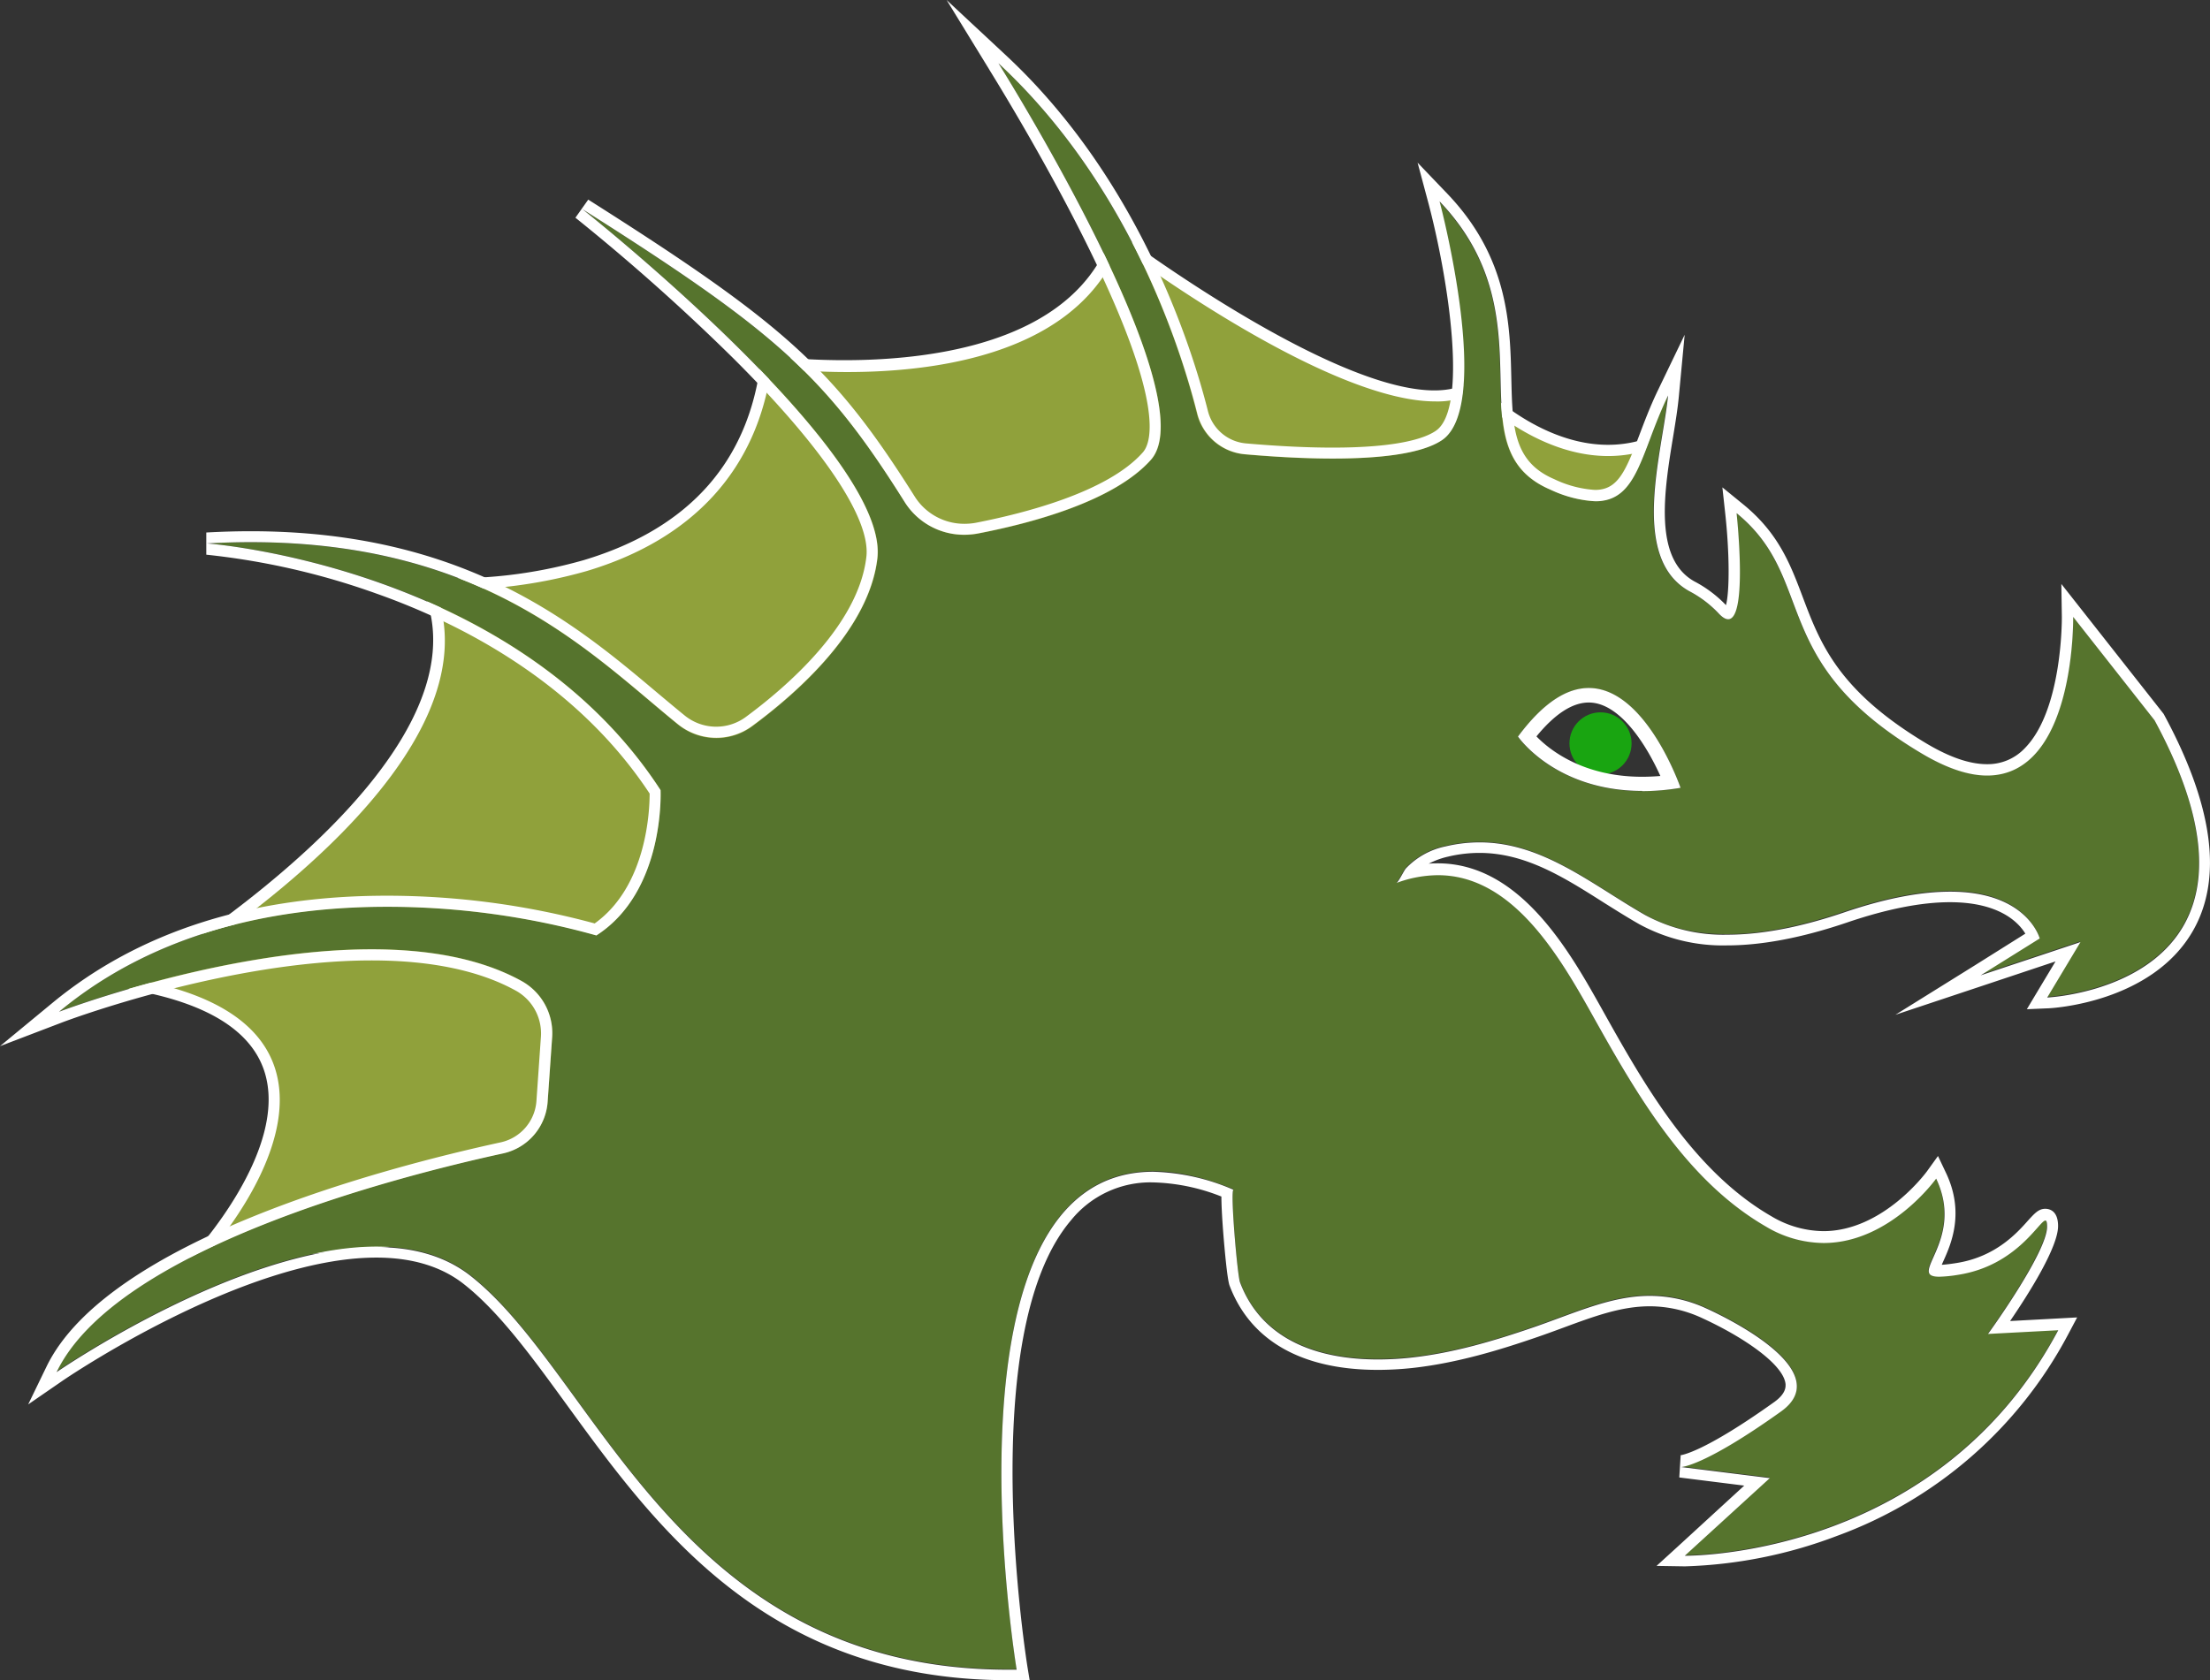 <svg xmlns="http://www.w3.org/2000/svg" viewBox="0 0 398.43 303.03"><rect x="0" y="0" width="398.43" height="303.03" fill="#333333" stroke="none"/><title>Green-Dragon_1</title><g id="b989ea56-f98a-42e1-af3a-7babfa6c994b" data-name="Layer 2"><g id="a7941d8f-9765-4b53-9f8a-a60c8b145a12" data-name="Layer 1"><circle cx="288.55" cy="134.06" r="5.6" style="fill:#19a511"/><path d="M35.53,226.91s37.77-40.44-11.11-49.32c0,0,68-39.56,52.43-72.44,0,0,56,4.89,61.33-40,0,0,52.44,7.56,63.11-22.22,0,0,48.88,36.89,64.43,26.67,0,0,15.11,16.44,32,10.22l-8.44,33.77L101.74,221.14Z" style="fill:#90a13b"/><path d="M33,228.14l1.77-1.91c.18-.19,17.54-19,12.86-33.13-2.41-7.25-10.28-12.14-23.41-14.53l-2.67-.49,2.34-1.36c.67-.39,67-39.46,52-71.14L75.21,104l1.73.15A85.3,85.3,0,0,0,105.28,101c19-5.71,29.75-17.81,31.91-36l.12-1,1,.14c.52.08,51.76,7.1,62-21.56l.46-1.28,1.09.81c.48.37,48.49,36.35,63.28,26.63l.71-.47.58.63c.15.16,14.86,15.88,30.91,10l1.78-.65-9,36-.37.21L102.05,222.11l-.22,0Zm-5.87-51c12.38,2.7,19.91,7.86,22.4,15.37,4.18,12.65-7.2,27.92-11.64,33.22l63.52-5.54,187-107.22,7.9-31.61c-14.74,4.17-27.88-7.66-30.75-10.47a14.1,14.1,0,0,1-6.8,1.5c-18.28,0-50.59-23.1-57-27.84-11,26.87-55.22,22.67-62.71,21.76-2.51,18.23-14,30.9-33.24,36.66a87.53,87.53,0,0,1-27.38,3.31C90.32,136.17,38.84,169.92,27.15,177.11Z" style="fill:#fff"/><path d="M388.39,129.8l-14.67-18.64s.65,41.33-27.34,24.65S327.71,104.48,313,92.49c0,0,2.69,24.65-3.32,18a20,20,0,0,0-5.24-3.94c-10.77-6.05-4.75-25-3.79-35.27-6.3,13.1-5.33,23.73-21.2,17-17.75-7.54.42-30.62-20-51.95.39,1.48,9.55,37,.42,43.08-6.58,4.38-25.15,3.44-35.49,2.53a9.74,9.74,0,0,1-8.61-7.34C212.6,61.79,203.15,32.91,180,11.4c1,1.62,37.6,60.13,27.52,71.54-6.66,7.49-21.54,11.43-31.17,13.29a12.73,12.73,0,0,1-13.16-5.57C148.87,67.85,140,59.86,105,37.72c3.21,2.53,55.38,44.46,53.21,63C156.7,113.46,144,124.81,135.63,131a10.93,10.93,0,0,1-13.42-.34C105.63,117.16,85.3,95.36,37.31,98c0,0,55.53,4,81.77,44.46,0,0,.89,18.2-11.57,26.21,0,0-58.22-18.22-96.88,13.76,0,0,55.19-21.07,83.36-5.56a10.74,10.74,0,0,1,5.56,10.18l-.81,11.62a10.26,10.26,0,0,1-8,9.3c-19.27,4.2-69.79,17.15-80.55,39.37,0,0,51.57-35.56,74.67-17.34s37.55,71.88,98.43,71c0,0-18.22-109.86,39.09-86.55-.63,0,.7,15.43,1.17,16.68,4.83,12.77,18.8,14.91,30.94,13.58,7.6-.84,14.93-3,22.14-5.51,11.07-3.84,19.61-8.54,31.12-3.29,5.07,2.32,23.13,11.52,13.32,18.54-14,10-18,10-18,10l16,2-15.33,14s45.32.65,67.33-40.67l-12.66.67S369,225.8,369,221.13s-3.34,6.68-16,8.67,2-4.65-4-17.34c0,0-13.31,18.67-30.65,8.67-14.42-8.32-23.3-23.81-31.18-37.9-7.1-12.71-17.4-30.66-35.47-24.08.37-.14,1.37-2.23,1.7-2.61a13.65,13.65,0,0,1,7.2-4c14.41-3.39,24.58,5.88,35.92,12.37,10.68,6.11,24.92,3.23,35.83-.48,31.33-10.65,35.32,4.68,35.32,4.68l-10.65,6.65,18-6-6,10S414.37,177.81,388.39,129.8Zm-114.72,3.07c17.81-24.11,29.31,9.2,29.31,9.2C282.31,145.51,273.67,132.87,273.67,132.87Z" style="fill:#56742d"/><path d="M180,11.4c23.16,21.51,32.61,50.39,35.85,63.18a9.74,9.74,0,0,0,8.61,7.34c4.33.38,10.09.77,15.81.77,8,0,15.85-.75,19.68-3.3,9.13-6.11,0-41.6-.42-43.08,20.39,21.33,2.22,44.41,20,52a21.56,21.56,0,0,0,8.1,2.09c7.69,0,8.14-8.78,13.1-19.08-1,10.23-7,29.22,3.79,35.27a20,20,0,0,1,5.24,3.94c.72.79,1.31,1.14,1.8,1.14,3.61,0,1.52-19.13,1.52-19.13,14.67,12,5.35,26.66,33.34,43.32,4.7,2.8,8.59,4,11.82,4,16,0,15.52-28.61,15.52-28.61l14.67,18.64c26,48-19.35,50-19.35,50l6-10-18,6,10.65-6.65s-2.2-8.44-16.14-8.44c-4.84,0-11.1,1-19.18,3.76-6.33,2.15-13.78,4-21,4A29.62,29.62,0,0,1,296.56,165c-9.67-5.54-18.49-13.09-29.82-13.09a26.45,26.45,0,0,0-6.1.72,13.65,13.65,0,0,0-7.2,4c-.33.38-1.33,2.47-1.7,2.61a21.77,21.77,0,0,1,7.49-1.41c13.54,0,21.93,14.65,28,25.49,7.88,14.09,16.76,29.58,31.18,37.9a20.53,20.53,0,0,0,10.36,2.94c12,0,20.29-11.61,20.29-11.61,5.3,11.19-5.49,17.69.58,17.69a24.28,24.28,0,0,0,3.42-.35c10.54-1.66,14.62-9.78,15.69-9.78.22,0,.31.33.31,1.11,0,4.67-10.65,19.34-10.65,19.34l12.66-.67c-21.33,40.06-64.58,40.67-67.2,40.67h-.13l15.33-14-16-2s4,0,18-10c9.81-7-8.25-16.22-13.32-18.54a24.37,24.37,0,0,0-10.29-2.33c-6.93,0-13.29,3-20.83,5.62-7.21,2.48-14.54,4.67-22.14,5.51a55.42,55.42,0,0,1-6.07.34c-10.41,0-20.83-3.24-24.87-13.92-.47-1.25-1.8-16.68-1.17-16.68a38.76,38.76,0,0,0-14.49-3.25c-39.49,0-24.6,89.8-24.6,89.8h-1.49c-59.62,0-74-52.93-96.94-71-4.71-3.72-10.61-5.2-17-5.2-25,0-57.66,22.54-57.66,22.54C20.94,225.15,71.46,212.2,90.73,208a10.26,10.26,0,0,0,8-9.3l.81-11.62A10.74,10.74,0,0,0,94,176.9c-7.58-4.17-17.11-5.7-27-5.7-26.87,0-56.36,11.26-56.36,11.26,18.07-15,40.41-18.93,59.09-18.93a140,140,0,0,1,37.79,5.17c12.46-8,11.57-26.21,11.57-26.21C92.84,102.05,37.31,98,37.31,98q4.06-.23,7.88-.23c42.4,0,61.38,20.12,77,32.81a11,11,0,0,0,6.94,2.47,10.84,10.84,0,0,0,6.48-2.13c8.33-6.14,21.07-17.49,22.56-30.23,2.17-18.54-50-60.47-53.21-63,35,22.14,43.89,30.13,58.2,52.94a12.61,12.61,0,0,0,10.71,5.8,13.63,13.63,0,0,0,2.45-.23c9.63-1.86,24.51-5.8,31.17-13.29C217.59,71.53,181,13,180,11.4M296.06,142.67a41.34,41.34,0,0,0,6.92-.6s-6.2-18-16.55-18c-3.74,0-8,2.35-12.76,8.76,0,0,6.69,9.8,22.39,9.8M170.66,0l7.63,12.44.12.21c2.47,4,11.08,18.15,18.24,32.84,13.25,27.17,11,34.31,9.36,36.12-6.4,7.21-21.58,11-30,12.65a11.08,11.08,0,0,1-2.07.2,10.56,10.56,0,0,1-9-4.87C150.4,66.52,141.6,58.51,106.05,36l-2.31,3.26a374.18,374.18,0,0,1,28.45,25.34c16.29,16.22,24.82,29,24,35.85-1.42,12.22-14.24,23.32-21.75,28.86a9,9,0,0,1-11-.28c-1.62-1.31-3.25-2.69-5-4.15C103.9,112.63,83.91,95.8,45.19,95.8c-2.6,0-5.29.08-8,.23l0,4a131.37,131.37,0,0,1,30.63,7c15.22,5.38,36.06,16,49.3,36.08,0,2.84-.44,16.65-9.91,23.42a143.25,143.25,0,0,0-37.46-5c-24.5,0-44.81,6.52-60.37,19.39L0,188.66l11.34-4.33c.29-.11,29.47-11.13,55.65-11.13,10.71,0,19.47,1.84,26,5.45a8.81,8.81,0,0,1,4.53,8.3l-.81,11.61A8.22,8.22,0,0,1,90.3,206c-21,4.57-70.88,17.67-81.92,40.46l-3.3,6.81,6.24-4.3c.32-.22,32.46-22.18,56.52-22.18,6.46,0,11.76,1.61,15.77,4.77,6.39,5,12.32,13.18,18.59,21.8C118.3,275.51,138.32,303,181.79,303h1.52l2.32,0-.38-2.3c-.09-.59-9.69-60,7.83-80.63a18.39,18.39,0,0,1,14.8-6.84,35.65,35.65,0,0,1,12.32,2.55c0,1.32.09,3.45.37,7,.15,1.82.66,7.87,1.1,9.05,3.77,9.95,13,15.21,26.74,15.21a59.5,59.5,0,0,0,6.29-.35c8.13-.9,16-3.34,22.57-5.61,1.57-.54,3.09-1.1,4.55-1.64,5.63-2.08,10.48-3.87,15.63-3.87a22.44,22.44,0,0,1,9.46,2.15c7.22,3.31,14.66,8.28,15,11.9,0,.41.15,1.63-2,3.19-12.77,9.13-16.79,9.62-17,9.63H303l-.25,4,11.71,1.47L302.37,279l-3.72,3.39,5,.08h.16A84,84,0,0,0,331.13,277a77,77,0,0,0,41.69-36.29l1.66-3.13-3.53.19-8.56.46c3.36-4.92,8.65-13.29,8.65-17.13,0-2.81-1.61-3.11-2.31-3.11h0c-1.17,0-1.89.8-3,2-2.06,2.33-5.9,6.66-13,7.78-1.12.18-2,.28-2.66.32.1-.24.21-.49.31-.71,1.35-3,3.86-8.67.47-15.83l-1.46-3.08-2,2.78c-.08.1-7.86,10.77-18.67,10.77a18.62,18.62,0,0,1-9.36-2.68c-14.27-8.23-23.23-24.26-30.43-37.14-5.9-10.56-14.82-26.51-29.73-26.51-.54,0-1.09,0-1.63.07a14.39,14.39,0,0,1,3.5-1.28,24.4,24.4,0,0,1,5.64-.67c8.27,0,15.18,4.35,22.49,9,2.06,1.29,4.18,2.63,6.34,3.86a31.46,31.46,0,0,0,15.82,3.82c6.3,0,13.58-1.39,21.64-4.13,7.14-2.43,13.38-3.66,18.54-3.66,8.92,0,12.37,3.65,13.6,5.67L356,174.11,341.72,183l16-5.33,12.86-4.29-3.22,5.36L365.41,182l3.72-.16c.77,0,18.86-1,26.27-14.06,5.36-9.45,3.59-22.54-5.25-38.89l-.08-.15-.11-.14-14.67-18.64-3.66-4.65.09,5.92c0,.17.16,16.76-6.67,23.69a9.18,9.18,0,0,1-6.85,2.89c-3.06,0-6.69-1.24-10.8-3.68-16-9.54-19.25-18.12-22.38-26.42-2.23-5.92-4.34-11.52-10.71-16.73l-3.79-3.09.53,4.86c.76,7,.78,13.88.12,16.38a22.06,22.06,0,0,0-5.73-4.3c-7.4-4.16-5.39-16.42-3.77-26.27.42-2.56.81-5,1-7.07l1.05-11.12L298.89,70.4c-1.38,2.87-2.42,5.63-3.34,8.06-2.53,6.68-3.92,9.89-8,9.89a19.79,19.79,0,0,1-7.32-1.93c-7.41-3.15-7.56-9.44-7.76-18.15-.22-9.71-.5-21.79-11.55-33.35l-5.35-5.59,2,7.48c3.61,13.73,7.14,37,1.24,40.91-2,1.35-6.89,3-18.56,3-4.66,0-9.92-.26-15.63-.76a7.77,7.77,0,0,1-6.85-5.84c-3-11.92-12.61-42-36.43-64.16L170.66,0ZM277,132.8c3.32-4.06,6.49-6.11,9.43-6.11,5.72,0,10.51,7.92,12.91,13.25-1.12.09-2.21.14-3.28.14-10.64,0-16.68-4.83-19.06-7.28Z" style="fill:#fff"/></g></g></svg>
